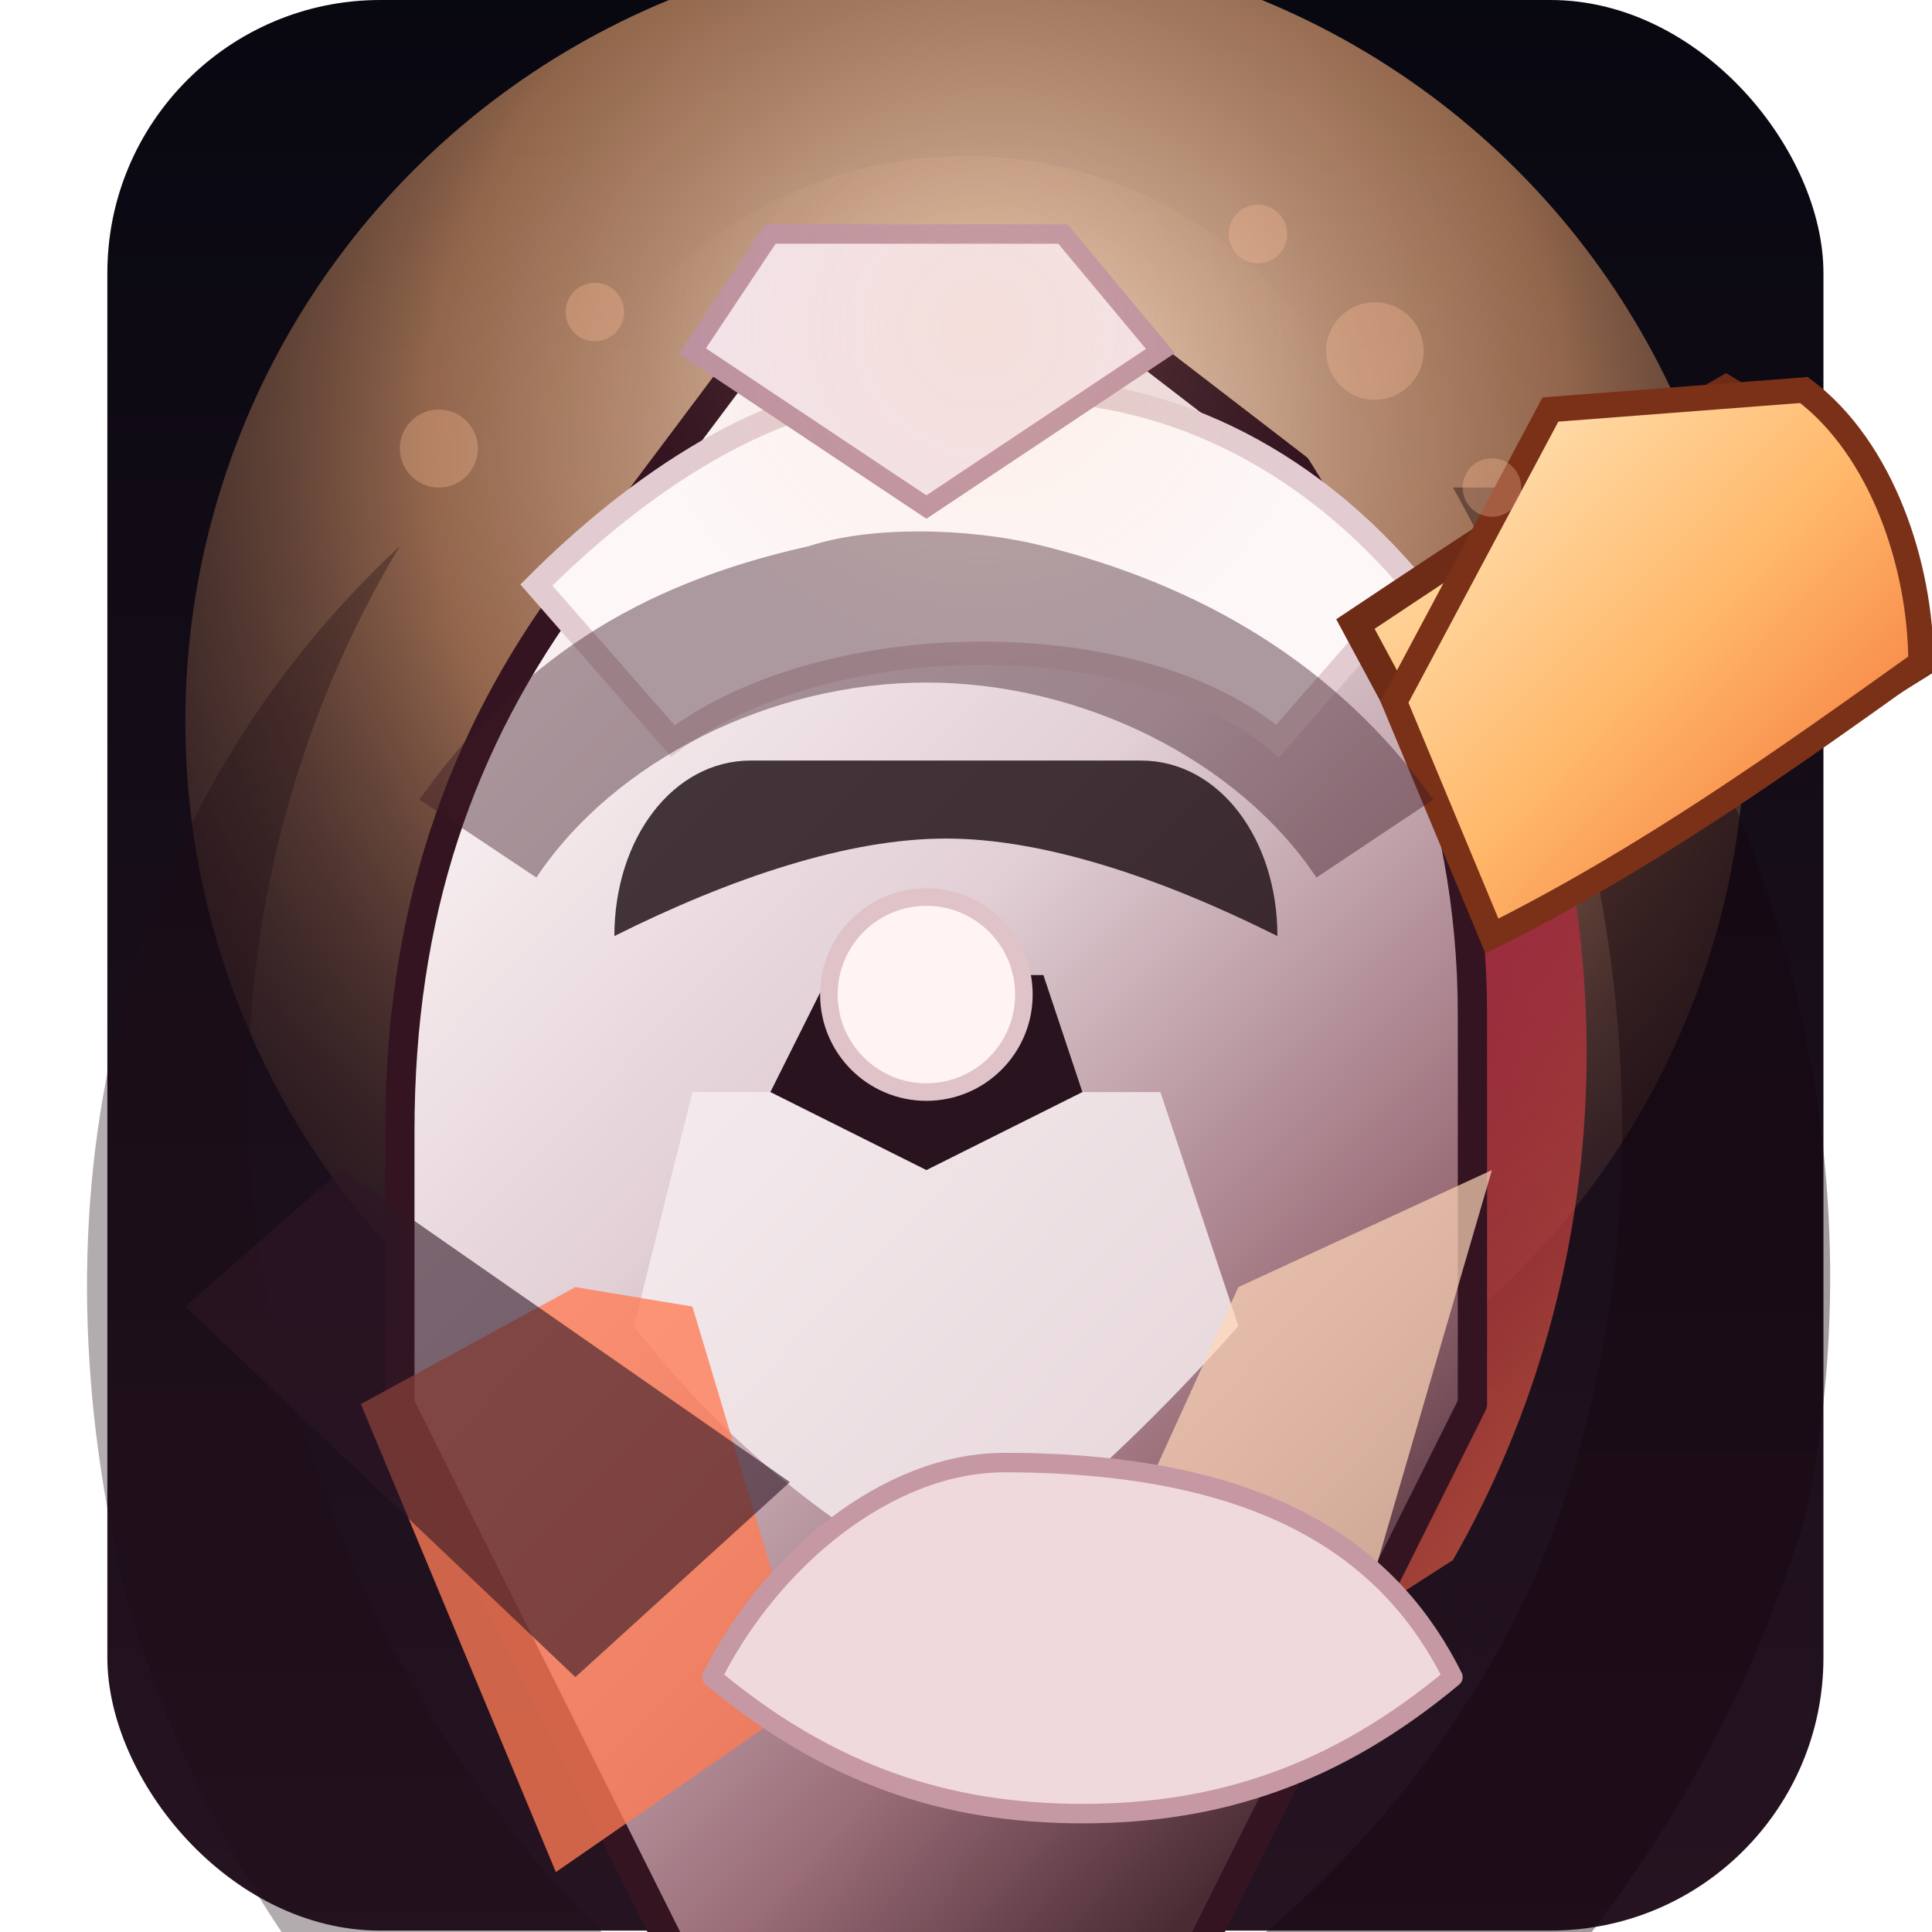 <svg xmlns="http://www.w3.org/2000/svg" viewBox="0 0 64 64" width="64" height="64" role="img" aria-labelledby="title desc">
  <title id="title">Ashen Raider v2</title>
  <desc id="desc">High fidelity depiction of the raider with ember-wreathed axes, volcanic armor, and stormlit sky.</desc>
  <defs>
    <linearGradient id="raider-sky" x1="0%" y1="0%" x2="0%" y2="100%">
      <stop offset="0" stop-color="#080811" />
      <stop offset="1" stop-color="#261321" />
    </linearGradient>
    <radialGradient id="raider-glow" cx="52%" cy="32%" r="78%">
      <stop offset="0" stop-color="#ffe7d6" stop-opacity="0.92" />
      <stop offset="0.46" stop-color="#ffb27a" stop-opacity="0.55" />
      <stop offset="1" stop-color="#241018" stop-opacity="0" />
    </radialGradient>
    <linearGradient id="raider-cloak" x1="16%" y1="12%" x2="90%" y2="90%">
      <stop offset="0" stop-color="#ee4055" />
      <stop offset="0.5" stop-color="#b51c3f" />
      <stop offset="1" stop-color="#ff7648" />
    </linearGradient>
    <linearGradient id="raider-armor" x1="24%" y1="8%" x2="80%" y2="92%">
      <stop offset="0" stop-color="#fdf5f6" />
      <stop offset="0.4" stop-color="#e1cfd5" />
      <stop offset="0.78" stop-color="#9a6d78" />
      <stop offset="1" stop-color="#4a2b34" />
    </linearGradient>
    <linearGradient id="raider-axe" x1="0%" y1="0%" x2="100%" y2="100%">
      <stop offset="0" stop-color="#ffecc6" />
      <stop offset="0.5" stop-color="#ffb86a" />
      <stop offset="1" stop-color="#f0632e" />
    </linearGradient>
    <radialGradient id="raider-shadow" cx="50%" cy="86%" r="46%">
      <stop offset="0" stop-color="rgba(28,12,18,0.56)" />
      <stop offset="1" stop-color="rgba(28,12,18,0)" />
    </radialGradient>
    <radialGradient id="raider-highlight" cx="52%" cy="20%" r="40%">
      <stop offset="0" stop-color="rgba(255,204,160,0.76)" />
      <stop offset="1" stop-color="rgba(255,204,160,0)" />
    </radialGradient>
  </defs>
  <g transform="translate(3.556, 0) scale(0.323)">
    <rect width="176" height="198" rx="28" fill="url(#raider-sky)" />
    <circle cx="88" cy="74" r="80" fill="url(#raider-glow)" />
    <ellipse cx="90" cy="158" rx="62" ry="20" fill="url(#raider-shadow)" />
    <path d="M30 56c-18 30-20 66-8 96 8 24 24 44 40 56l-12 22c-22-14-40-38-48-66-10-40-2-80 28-108Z" fill="#1e0d16" opacity="0.34" />
    <path d="M146 50c26 28 36 70 28 106-8 26-24 50-48 68l-12-22c16-12 30-30 36-50 10-32 6-70-12-102Z" fill="#14060d" opacity="0.4" />
    <path d="M42 68c-16 30-14 66 2 96l30 18c-4-34 6-64 34-88-22-8-44-16-66-26Z" fill="url(#raider-cloak)" opacity="0.86" />
    <path d="M144 68c12 30 10 64-6 92l-28 18c4-34-4-64-30-84 22-8 44-16 64-26Z" fill="url(#raider-cloak)" opacity="0.64" />
    <path d="M72 28 48 60c-12 16-18 34-18 56v28l30 60h50l30-60V104c0-22-8-40-18-56L96 28H72Z" fill="url(#raider-armor)" stroke="#331420" stroke-width="3" stroke-linejoin="round" />
    <path d="M60 112h48l8 24c-16 18-28 26-30 26s-18-8-32-26l6-24Z" fill="#f6edef" opacity="0.84" />
    <path d="M82 40c-14 0-28 10-38 20l14 16c16-12 48-12 62 0l14-16c-10-12-24-20-40-20Z" fill="#fdf7f8" stroke="#e2ccd1" stroke-width="2.4" />
    <path d="M68 24h30l10 12-24 16-24-16 8-12Z" fill="#f2e4eb" stroke="#bb90a0" stroke-width="2" />
    <path d="M60 134l12 40-26 18-20-48 22-12 12 2Z" fill="#ff7b55" opacity="0.78" />
    <path d="M116 132l26-12-14 48-22-14 10-22Z" fill="#ffd8b8" opacity="0.7" />
    <path d="M24 120 8 134l40 38 22-20-46-32Z" fill="#2f1626" opacity="0.6" />
    <path d="M142 90c18-6 28-12 44-22-4-12-10-22-20-28-14 8-26 16-38 24l14 26Z" fill="url(#raider-axe)" stroke="#6e2b16" stroke-width="3" />
    <path d="M132 72 148 42l26-2c8 6 12 18 12 28-14 10-28 20-44 28l-10-24Z" fill="url(#raider-axe)" stroke="#7a3118" stroke-width="2.6" />
    <path d="M92 150c-12 0-24 10-30 22 12 10 24 14 38 14s26-4 38-14c-6-12-18-22-46-22Z" fill="#f0d9dd" stroke="#c598a4" stroke-width="2" stroke-linejoin="round" />
    <path d="M74 100h22l4 12-16 8-16-8 6-12Z" fill="#28131f" />
    <circle cx="84" cy="102" r="10" fill="#fff4f2" stroke="#e0c2c9" stroke-width="1.8" />
    <path d="M66 78c-8 0-14 8-14 18 12-6 24-10 34-10s22 4 34 10c0-10-6-18-14-18H66Z" fill="#1c0e13" opacity="0.82" />
    <path d="M72 56c-18 4-30 12-40 26l12 8c8-12 24-20 40-20s32 8 40 20l12-8c-10-14-24-22-40-26-8-2-18-2-24 0Z" fill="#3c1924" opacity="0.42" />
    <g fill="rgba(255,188,150,0.32)">
      <circle cx="34" cy="46" r="4" />
      <circle cx="50" cy="32" r="3" />
      <circle cx="130" cy="36" r="5" />
      <circle cx="142" cy="50" r="3" />
      <circle cx="118" cy="24" r="3" />
    </g>
    <circle cx="88" cy="60" r="44" fill="url(#raider-highlight)" opacity="0.28" />
  </g>
</svg>
